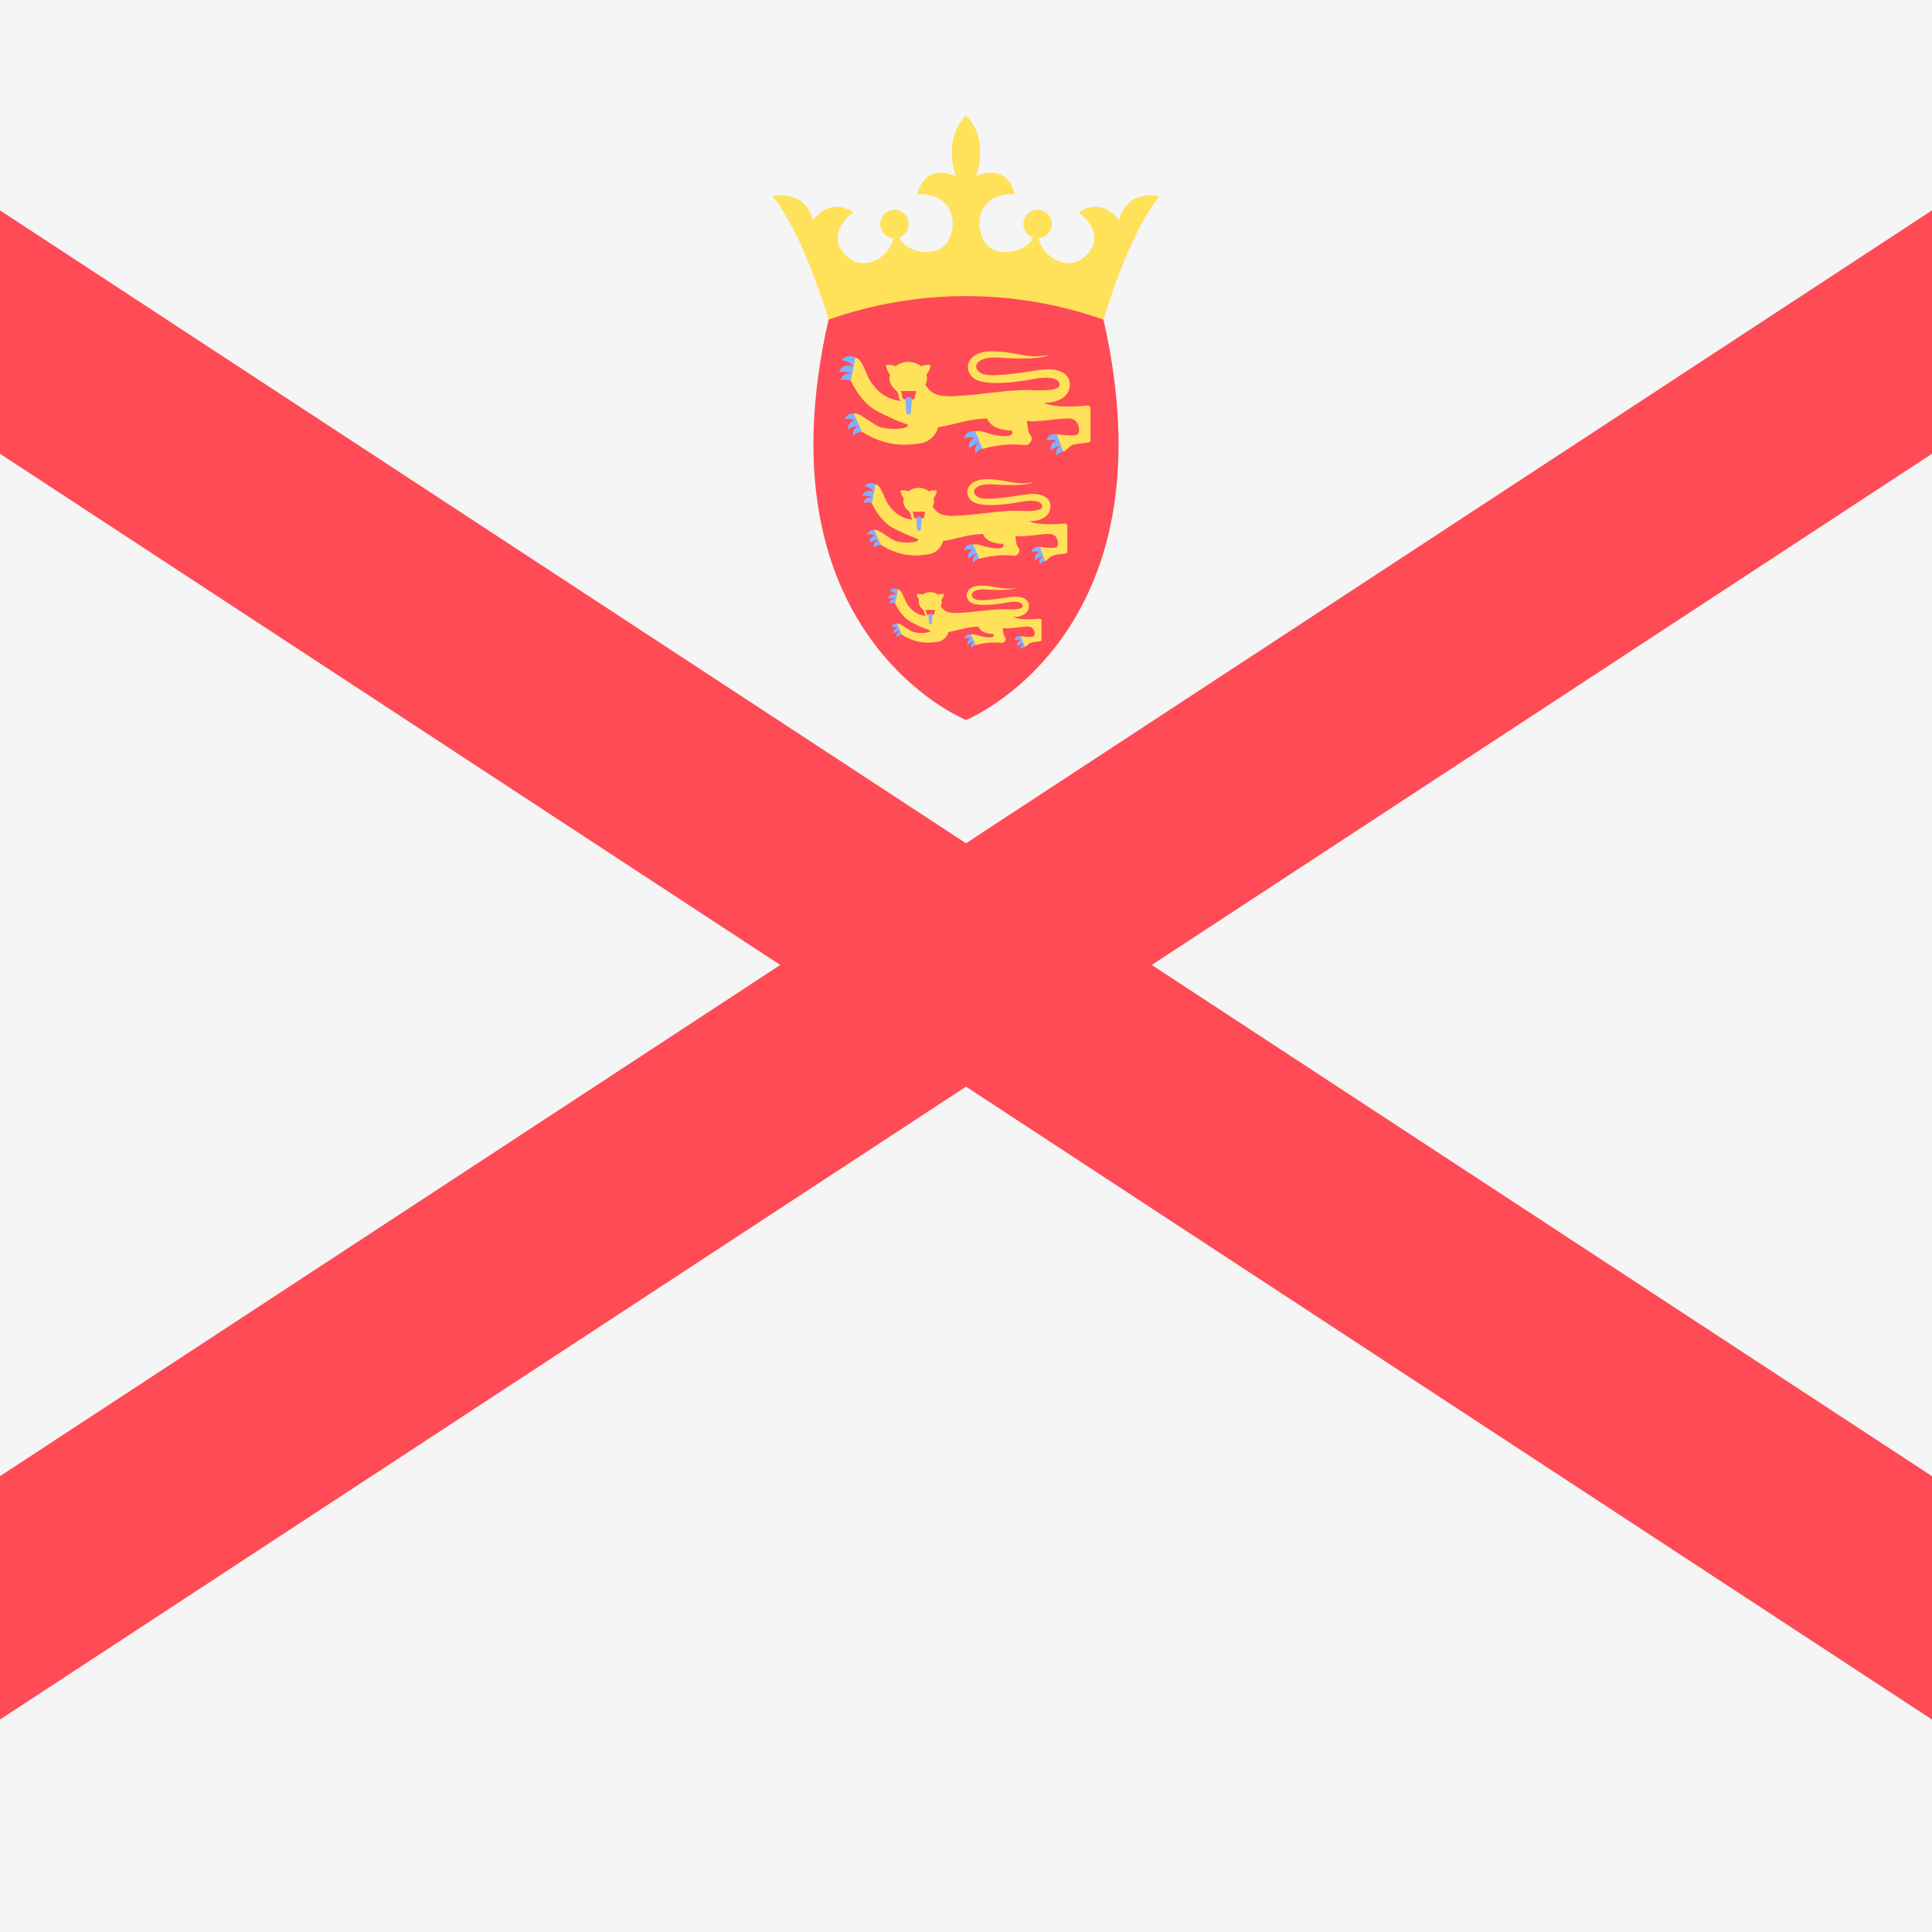 <svg width="512" height="512" viewBox="0 0 512 512" fill="none" xmlns="http://www.w3.org/2000/svg">
<rect x="0" y="0" width="512" height="512" fill="#333333" stroke="none"/>
<g clip-path="url(#clip0_3_1207)">
<path d="M633.667 512H-121.668C-125.245 512 -128.676 510.579 -131.206 508.049C-133.735 505.519 -135.156 502.089 -135.157 498.511V12.938C-135.156 9.361 -133.735 5.93 -131.206 3.4C-128.676 0.871 -125.245 -0.55 -121.668 -0.551H633.669C637.246 -0.55 640.677 0.871 643.207 3.4C645.736 5.93 647.157 9.361 647.158 12.938V498.511C647.157 502.089 645.735 505.52 643.206 508.049C640.676 510.579 637.245 512 633.667 512Z" fill="#F5F5F5"/>
<path d="M647.156 12.938C647.156 9.361 645.735 5.93 643.205 3.4C640.675 0.871 637.245 -0.55 633.667 -0.551H597.93L256 223.475L-85.932 -0.549H-121.668C-125.245 -0.549 -128.676 0.872 -131.205 3.401C-133.735 5.93 -135.156 9.361 -135.157 12.938V31.7L206.775 255.726L-135.157 479.75V498.511C-135.156 502.089 -133.735 505.519 -131.206 508.049C-128.676 510.579 -125.245 512 -121.668 512H-85.931L256 287.976L597.932 512H633.669C637.246 512 640.677 510.579 643.207 508.049C645.736 505.519 647.157 502.089 647.158 498.511V479.75L305.224 255.726L647.156 31.701V12.938Z" fill="#FF4B55"/>
<path d="M296.578 58.405C296.578 58.405 292.307 51.998 285.9 56.269C285.9 56.269 293.309 61.609 288.302 67.215C283.005 73.148 275.722 67.345 275.266 63.093C276.209 63.024 277.092 62.601 277.737 61.908C278.382 61.216 278.742 60.305 278.743 59.358C278.743 58.36 278.347 57.403 277.641 56.697C276.935 55.992 275.978 55.595 274.98 55.595C273.982 55.595 273.025 55.992 272.319 56.697C271.613 57.403 271.217 58.36 271.217 59.358C271.217 60.981 272.249 62.352 273.689 62.88C272.77 66.52 263.224 69.305 260.472 63.278C257.373 56.492 262.275 50.73 268.882 51.531C268.882 51.531 267.614 43.123 258.672 46.658C258.672 46.658 262.409 37.047 256.003 30.641C249.596 37.047 253.333 46.658 253.333 46.658C244.39 43.121 243.124 51.531 243.124 51.531C249.73 50.73 254.631 56.489 251.533 63.278C248.782 69.305 239.235 66.52 238.317 62.88C239.04 62.618 239.666 62.139 240.108 61.509C240.55 60.879 240.788 60.128 240.789 59.358C240.789 58.36 240.392 57.403 239.687 56.697C238.981 55.992 238.024 55.595 237.025 55.595C236.027 55.595 235.07 55.992 234.364 56.697C233.659 57.403 233.262 58.36 233.262 59.358C233.264 60.305 233.623 61.216 234.268 61.908C234.913 62.601 235.796 63.024 236.74 63.093C236.283 67.345 228.999 73.148 223.703 67.215C218.698 61.609 226.105 56.269 226.105 56.269C219.698 51.998 215.428 58.405 215.428 58.405C213.292 49.862 204.75 51.998 204.75 51.998C213.293 62.676 219.575 84.703 219.575 84.703H292.438C292.438 84.703 298.718 62.677 307.263 51.998C307.255 51.998 298.712 49.862 296.578 58.405Z" fill="#FFE15A"/>
<path d="M292.431 84.703C280.728 80.578 268.409 78.471 256 78.472C243.591 78.471 231.272 80.578 219.569 84.703C200.459 168.433 256 190.813 256 190.813C256 190.813 311.541 168.433 292.431 84.703Z" fill="#FF4B55"/>
<path d="M229.354 114.492C229.354 114.492 227.603 114.162 226.079 115.381C226.079 115.381 225.546 113.276 228.286 112.768C231.028 112.258 229.354 114.492 229.354 114.492ZM227.245 111.829C227.245 111.829 225.858 110.71 223.94 111.065C223.94 111.065 224.466 108.958 227.121 109.806C229.777 110.652 227.245 111.829 227.245 111.829Z" fill="#82AFFF"/>
<path d="M228.392 112.919C228.392 112.919 226.479 112.589 224.814 113.808C224.814 113.808 224.232 111.703 227.227 111.196C230.221 110.687 228.392 112.919 228.392 112.919ZM261.535 118.513C261.535 118.513 259.755 118.597 258.556 120.136C258.556 120.136 257.55 118.21 260.099 117.083C262.646 115.954 261.535 118.513 261.535 118.513ZM258.924 116.218C258.924 116.218 257.315 115.451 255.532 116.239C255.532 116.239 255.555 114.067 258.334 114.277C261.114 114.488 258.924 116.218 258.924 116.218Z" fill="#82AFFF"/>
<path d="M260.237 117.205C260.237 117.205 258.298 117.326 256.961 118.897C256.961 118.897 255.907 116.984 258.704 115.797C261.502 114.609 260.237 117.205 260.237 117.205ZM281.87 119.613C281.87 119.613 281.203 119.613 280.01 120.736C280.01 120.736 279.156 118.827 281.671 117.888C284.189 116.95 281.87 119.613 281.87 119.613ZM280.592 116.99C280.592 116.99 279.09 116.159 277.33 116.813C277.33 116.813 277.478 114.725 280.138 115.088C282.799 115.453 280.592 116.99 280.592 116.99Z" fill="#82AFFF"/>
<path d="M281.796 118.015C281.796 118.015 279.924 118.02 278.549 119.451C278.549 119.451 277.647 117.549 280.405 116.57C283.163 115.592 281.796 118.015 281.796 118.015ZM226.424 101.278C226.424 101.278 224.815 100.208 222.777 100.775C222.777 100.775 223.141 98.454 226.093 99.108C229.046 99.762 226.424 101.278 226.424 101.278ZM226.291 97.272C226.291 97.272 225.252 95.638 223.035 95.495C223.035 95.495 224.47 93.293 226.99 94.983C229.511 96.67 226.291 97.272 226.291 97.272Z" fill="#82AFFF"/>
<path d="M226.301 99.399C226.301 99.399 224.605 98.146 222.363 98.608C222.363 98.608 222.867 96.158 226.042 97.063C229.219 97.97 226.301 99.399 226.301 99.399Z" fill="#82AFFF"/>
<path d="M276.731 106.727C279.549 106.803 282.896 105.686 283.43 102.768C284.042 99.414 281.17 97.718 277.315 97.869C274.5 97.981 267.372 99.597 262.267 99.417C257.218 99.24 257.08 94.244 264.729 94.774C276.073 95.561 277.874 94.089 277.874 94.089C271.784 95.231 269.348 93.099 262.877 93.099C256.406 93.099 255.164 97.581 257.777 100.027C260.704 102.768 271.327 100.941 274.144 100.407C276.962 99.874 280.534 99.847 280.817 101.828C281.069 103.605 276.351 103.509 273.008 103.381C267.687 103.176 259.943 104.62 253.055 104.976C247.316 105.272 246.517 103.654 245.211 101.996C245.517 101.445 245.691 100.829 245.691 100.178C245.691 99.85 245.639 99.532 245.556 99.223C245.99 98.748 246.446 97.987 246.653 96.751C246.653 96.751 245.185 96.493 244.076 97.053C243.112 96.306 241.925 95.905 240.705 95.914C239.4 95.914 238.224 96.352 237.334 97.053C236.225 96.494 234.757 96.751 234.757 96.751C234.966 97.989 235.421 98.746 235.854 99.223C235.767 99.534 235.722 99.855 235.719 100.178C235.719 101.373 236.294 102.453 237.221 103.228C237.667 103.602 238.001 104.094 238.114 104.666L238.274 105.477C238.309 105.646 238.381 105.806 238.484 105.945C238.587 106.084 238.72 106.198 238.871 106.281C234.141 105.793 231.901 102.82 230.752 101.167C229.455 99.303 228.646 95.179 226.666 94.722L225.499 100.941C225.499 100.941 228 106.725 232.654 109.086C237.907 111.749 238.897 111.827 240.622 112.588C240.824 113.502 237.374 114.06 233.872 113.351C231.427 112.856 228.133 109.305 226.257 109.558L228.443 114.416C234.381 118.171 239.571 118.251 244.024 117.461C247.17 116.903 248.366 114.341 248.574 113.244C249.859 113.005 251.259 112.739 255.595 111.674C257.41 111.228 259.502 110.993 261.583 110.895C262.17 112.234 263.511 113.948 268.13 114.11C268.13 114.11 269.246 115.887 265.441 115.531C261.633 115.175 260.659 113.989 258.423 114.243L260.416 118.983C260.416 118.983 265.288 117.308 271.276 117.918C271.276 117.918 272.392 118.223 273.053 117.259C273.712 116.295 273.409 115.737 272.798 114.874C272.456 114.388 272.257 112.814 272.15 111.526C274.344 112.078 281.075 110.712 283.508 110.917C285.943 111.118 286.299 113.962 285.74 114.926C285.182 115.89 280.082 115.067 280.082 115.067L281.795 119.748C281.795 119.748 282.31 119.501 283.608 118.277C284.666 117.282 288.988 117.618 288.988 116.856V108.183C288.988 108.086 288.967 107.99 288.927 107.901C288.887 107.812 288.83 107.732 288.758 107.667C288.686 107.601 288.601 107.551 288.508 107.52C288.416 107.489 288.318 107.478 288.221 107.486C278.684 108.318 276.731 106.727 276.731 106.727Z" fill="#FFE15A"/>
<path d="M238.702 103.645C238.846 103.924 238.951 104.228 239.009 104.551L239.153 105.362C239.203 105.646 239.428 105.852 239.688 105.852H241.9C242.16 105.852 242.385 105.646 242.435 105.362L242.579 104.551C242.636 104.235 242.739 103.93 242.886 103.645H238.702Z" fill="#FF4B55"/>
<path d="M240.792 105.248C240.281 105.248 239.883 105.311 239.938 106.02L240.144 109.053C240.179 109.516 240.459 109.869 240.792 109.869C241.123 109.869 241.406 109.516 241.439 109.053L241.646 106.02C241.699 105.311 241.3 105.248 240.792 105.248ZM234.205 144.446C234.205 144.446 232.776 144.176 231.534 145.17C231.534 145.17 231.098 143.453 233.334 143.037C235.572 142.626 234.205 144.446 234.205 144.446ZM232.484 142.275C232.484 142.275 231.353 141.363 229.789 141.652C229.789 141.652 230.217 139.931 232.383 140.623C234.55 141.314 232.484 142.275 232.484 142.275Z" fill="#82AFFF"/>
<path d="M233.423 143.164C233.423 143.164 231.861 142.893 230.504 143.888C230.504 143.888 230.029 142.171 232.472 141.755C234.914 141.343 233.423 143.164 233.423 143.164ZM260.455 147.728C260.455 147.728 259.004 147.797 258.026 149.05C258.026 149.05 257.205 147.479 259.285 146.559C261.366 145.641 260.455 147.728 260.455 147.728ZM258.327 145.856C258.327 145.856 257.016 145.231 255.56 145.873C255.56 145.873 255.578 144.101 257.846 144.273C260.113 144.444 258.327 145.856 258.327 145.856Z" fill="#82AFFF"/>
<path d="M259.394 146.66C259.394 146.66 257.813 146.759 256.722 148.04C256.722 148.04 255.862 146.478 258.143 145.511C260.427 144.542 259.394 146.66 259.394 146.66ZM277.041 148.624C277.041 148.624 276.498 148.624 275.524 149.539C275.524 149.539 274.825 147.98 276.879 147.218C278.932 146.452 277.041 148.624 277.041 148.624ZM276 146.484C276 146.484 274.775 145.806 273.338 146.341C273.338 146.341 273.459 144.639 275.63 144.935C277.8 145.23 276 146.484 276 146.484Z" fill="#82AFFF"/>
<path d="M276.982 147.32C276.982 147.32 275.455 147.323 274.332 148.492C274.332 148.492 273.596 146.941 275.847 146.142C278.097 145.343 276.982 147.32 276.982 147.32ZM231.815 133.668C231.815 133.668 230.505 132.797 228.841 133.258C228.841 133.258 229.137 131.364 231.547 131.898C233.955 132.433 231.815 133.668 231.815 133.668ZM231.709 130.399C231.709 130.399 230.861 129.065 229.053 128.949C229.053 128.949 230.223 127.154 232.278 128.531C234.334 129.909 231.709 130.399 231.709 130.399Z" fill="#82AFFF"/>
<path d="M231.716 132.135C231.716 132.135 230.331 131.113 228.504 131.491C228.504 131.491 228.915 129.492 231.505 130.232C234.096 130.97 231.716 132.135 231.716 132.135Z" fill="#82AFFF"/>
<path d="M272.85 138.114C275.148 138.177 277.88 137.266 278.314 134.885C278.813 132.15 276.471 130.766 273.325 130.891C271.028 130.983 265.215 132.3 261.051 132.153C256.931 132.008 256.818 127.933 263.059 128.366C272.312 129.007 273.78 127.808 273.78 127.808C268.813 128.738 266.825 127 261.546 127C256.267 127 255.255 130.654 257.385 132.651C259.773 134.887 268.438 133.397 270.737 132.962C273.035 132.526 275.95 132.503 276.181 134.121C276.388 135.57 272.536 135.492 269.811 135.388C265.47 135.221 259.155 136.399 253.535 136.688C248.853 136.93 248.202 135.61 247.136 134.259C247.385 133.808 247.527 133.308 247.527 132.777C247.527 132.509 247.483 132.251 247.415 131.999C247.77 131.611 248.14 130.991 248.311 129.982C248.311 129.982 247.111 129.771 246.208 130.228C245.422 129.619 244.453 129.292 243.458 129.299C242.393 129.299 241.433 129.657 240.708 130.228C239.805 129.771 238.605 129.982 238.605 129.982C238.775 130.991 239.146 131.611 239.501 131.999C239.429 132.252 239.392 132.514 239.389 132.777C239.389 133.752 239.86 134.633 240.614 135.264C240.978 135.57 241.25 135.97 241.342 136.438L241.473 137.101C241.502 137.239 241.561 137.369 241.645 137.482C241.729 137.595 241.837 137.689 241.961 137.756C238.101 137.359 236.275 134.934 235.338 133.585C234.281 132.065 233.621 128.7 232.004 128.327L231.052 133.399C231.052 133.399 233.094 138.118 236.889 140.044C241.174 142.216 241.98 142.279 243.389 142.899C243.554 143.645 240.74 144.1 237.882 143.52C235.888 143.115 233.202 140.221 231.67 140.426L233.453 144.388C238.297 147.451 242.53 147.515 246.162 146.871C248.728 146.415 249.704 144.327 249.874 143.431C250.92 143.237 252.062 143.02 255.601 142.151C257.083 141.787 258.788 141.595 260.487 141.515C260.965 142.608 262.061 144.007 265.827 144.137C265.827 144.137 266.738 145.586 263.633 145.295C260.527 145.005 259.732 144.038 257.909 144.246L259.535 148.111C259.535 148.111 263.509 146.745 268.396 147.242C268.396 147.242 269.306 147.489 269.844 146.704C270.382 145.917 270.134 145.462 269.636 144.759C269.357 144.363 269.196 143.078 269.108 142.027C270.897 142.478 276.388 141.362 278.37 141.527C280.358 141.692 280.647 144.01 280.192 144.799C279.736 145.586 275.576 144.913 275.576 144.913L276.974 148.732C276.974 148.732 277.394 148.53 278.454 147.531C279.316 146.719 282.843 146.993 282.843 146.372V139.298C282.842 139.219 282.825 139.14 282.793 139.068C282.76 138.995 282.713 138.93 282.655 138.877C282.596 138.824 282.527 138.783 282.452 138.757C282.376 138.732 282.297 138.723 282.218 138.73C274.443 139.41 272.85 138.114 272.85 138.114Z" fill="#FFE15A"/>
<path d="M241.831 135.598C241.951 135.83 242.035 136.079 242.08 136.336L242.196 136.999C242.236 137.231 242.421 137.399 242.632 137.399H244.436C244.647 137.399 244.83 137.231 244.872 136.999L244.988 136.336C245.035 136.074 245.121 135.825 245.237 135.598H241.831Z" fill="#FF4B55"/>
<path d="M243.534 136.907C243.117 136.907 242.795 136.957 242.838 137.538L243.006 140.012C243.035 140.39 243.262 140.678 243.534 140.678C243.808 140.678 244.036 140.39 244.063 140.012L244.231 137.538C244.276 136.957 243.952 136.907 243.534 136.907ZM239.6 168.254C239.6 168.254 238.53 168.053 237.6 168.797C237.6 168.797 237.274 167.51 238.949 167.2C240.624 166.89 239.6 168.254 239.6 168.254ZM238.312 166.627C238.312 166.627 237.464 165.944 236.293 166.159C236.293 166.159 236.614 164.871 238.235 165.389C239.858 165.909 238.312 166.627 238.312 166.627Z" fill="#82AFFF"/>
<path d="M239.014 167.293C239.014 167.293 237.845 167.091 236.829 167.835C236.829 167.835 236.473 166.549 238.302 166.239C240.131 165.929 239.014 167.293 239.014 167.293ZM259.255 170.711C259.255 170.711 258.167 170.761 257.435 171.701C257.435 171.701 256.82 170.525 258.377 169.837C259.934 169.148 259.255 170.711 259.255 170.711ZM257.661 169.31C257.661 169.31 256.678 168.841 255.589 169.324C255.589 169.324 255.604 167.997 257.3 168.124C258.999 168.253 257.661 169.31 257.661 169.31Z" fill="#82AFFF"/>
<path d="M258.461 169.912C258.461 169.912 257.277 169.987 256.461 170.945C256.461 170.945 255.816 169.776 257.525 169.052C259.233 168.328 258.461 169.912 258.461 169.912ZM271.675 171.382C271.675 171.382 271.269 171.382 270.538 172.068C270.538 172.068 270.016 170.901 271.553 170.329C273.09 169.756 271.675 171.382 271.675 171.382ZM270.894 169.781C270.894 169.781 269.977 169.273 268.902 169.672C268.902 169.672 268.993 168.398 270.618 168.618C272.243 168.839 270.894 169.781 270.894 169.781Z" fill="#82AFFF"/>
<path d="M271.629 170.406C271.629 170.406 270.486 170.409 269.644 171.285C269.644 171.285 269.093 170.123 270.778 169.525C272.463 168.926 271.629 170.406 271.629 170.406ZM237.811 160.186C237.811 160.186 236.828 159.533 235.583 159.879C235.583 159.879 235.806 158.461 237.609 158.861C239.412 159.26 237.811 160.186 237.811 160.186ZM237.73 157.738C237.73 157.738 237.096 156.74 235.742 156.651C235.742 156.651 236.619 155.308 238.156 156.338C239.696 157.37 237.73 157.738 237.73 157.738Z" fill="#82AFFF"/>
<path d="M237.734 159.038C237.734 159.038 236.697 158.272 235.329 158.555C235.329 158.555 235.636 157.059 237.577 157.612C239.517 158.164 237.734 159.038 237.734 159.038Z" fill="#82AFFF"/>
<path d="M268.535 163.511C270.256 163.559 272.302 162.876 272.627 161.094C273.001 159.045 271.247 158.011 268.893 158.102C267.172 158.17 262.821 159.158 259.702 159.048C256.619 158.94 256.535 155.888 261.206 156.212C268.133 156.692 269.235 155.794 269.235 155.794C265.516 156.492 264.026 155.188 260.075 155.188C256.124 155.188 255.364 157.925 256.959 159.421C258.747 161.096 265.236 159.979 266.955 159.653C268.676 159.328 270.858 159.311 271.032 160.521C271.188 161.606 268.305 161.548 266.262 161.468C263.012 161.343 258.284 162.225 254.075 162.443C250.57 162.623 250.081 161.635 249.283 160.623C249.469 160.286 249.576 159.911 249.576 159.514C249.576 159.314 249.544 159.12 249.494 158.932C249.758 158.64 250.036 158.177 250.165 157.421C250.165 157.421 249.268 157.263 248.589 157.604C248.001 157.148 247.276 156.902 246.531 156.907C245.734 156.907 245.015 157.175 244.473 157.604C243.795 157.262 242.898 157.421 242.898 157.421C243.026 158.176 243.304 158.64 243.568 158.932C243.515 159.122 243.488 159.317 243.486 159.514C243.486 160.244 243.839 160.903 244.403 161.377C244.676 161.604 244.878 161.905 244.947 162.255L245.044 162.75C245.066 162.853 245.11 162.951 245.173 163.035C245.236 163.12 245.316 163.19 245.408 163.241C242.519 162.943 241.151 161.126 240.45 160.118C239.657 158.979 239.163 156.461 237.955 156.18L237.241 159.977C237.241 159.977 238.771 163.511 241.611 164.952C244.82 166.579 245.423 166.627 246.478 167.091C246.603 167.649 244.493 167.99 242.355 167.557C240.861 167.253 238.85 165.085 237.704 165.241L239.04 168.208C242.667 170.502 245.836 170.551 248.556 170.068C250.478 169.727 251.208 168.162 251.334 167.493C252.117 167.348 252.973 167.184 255.621 166.534C256.73 166.26 258.006 166.116 259.279 166.058C259.638 166.876 260.457 167.922 263.276 168.02C263.276 168.02 263.958 169.105 261.633 168.888C259.308 168.671 258.712 167.947 257.348 168.101L258.565 170.997C258.565 170.997 261.542 169.973 265.198 170.346C265.198 170.346 265.88 170.531 266.283 169.942C266.686 169.354 266.5 169.012 266.127 168.486C265.918 168.19 265.797 167.227 265.731 166.442C267.071 166.78 271.182 165.944 272.668 166.069C274.155 166.194 274.374 167.929 274.033 168.517C273.692 169.105 270.577 168.602 270.577 168.602L271.622 171.461C271.622 171.461 271.935 171.31 272.729 170.563C273.376 169.956 276.016 170.159 276.016 169.695V164.397C276.016 164.338 276.003 164.279 275.979 164.225C275.954 164.171 275.919 164.122 275.875 164.082C275.831 164.042 275.779 164.012 275.722 163.993C275.666 163.974 275.606 163.967 275.547 163.973C269.727 164.485 268.535 163.511 268.535 163.511Z" fill="#FFE15A"/>
<path d="M245.309 161.631C245.396 161.804 245.46 161.988 245.495 162.184L245.582 162.679C245.613 162.853 245.75 162.979 245.908 162.979H247.258C247.417 162.979 247.553 162.852 247.584 162.679L247.671 162.184C247.706 161.991 247.768 161.805 247.857 161.631H245.309Z" fill="#FF4B55"/>
<path d="M246.584 162.61C246.273 162.61 246.03 162.647 246.062 163.082L246.189 164.934C246.21 165.217 246.381 165.434 246.584 165.434C246.789 165.434 246.959 165.219 246.98 164.934L247.107 163.082C247.139 162.647 246.896 162.61 246.584 162.61Z" fill="#82AFFF"/>
</g>
<defs>
<clipPath id="clip0_3_1207">
<rect width="512" height="512" fill="white"/>
</clipPath>
</defs>
</svg>
